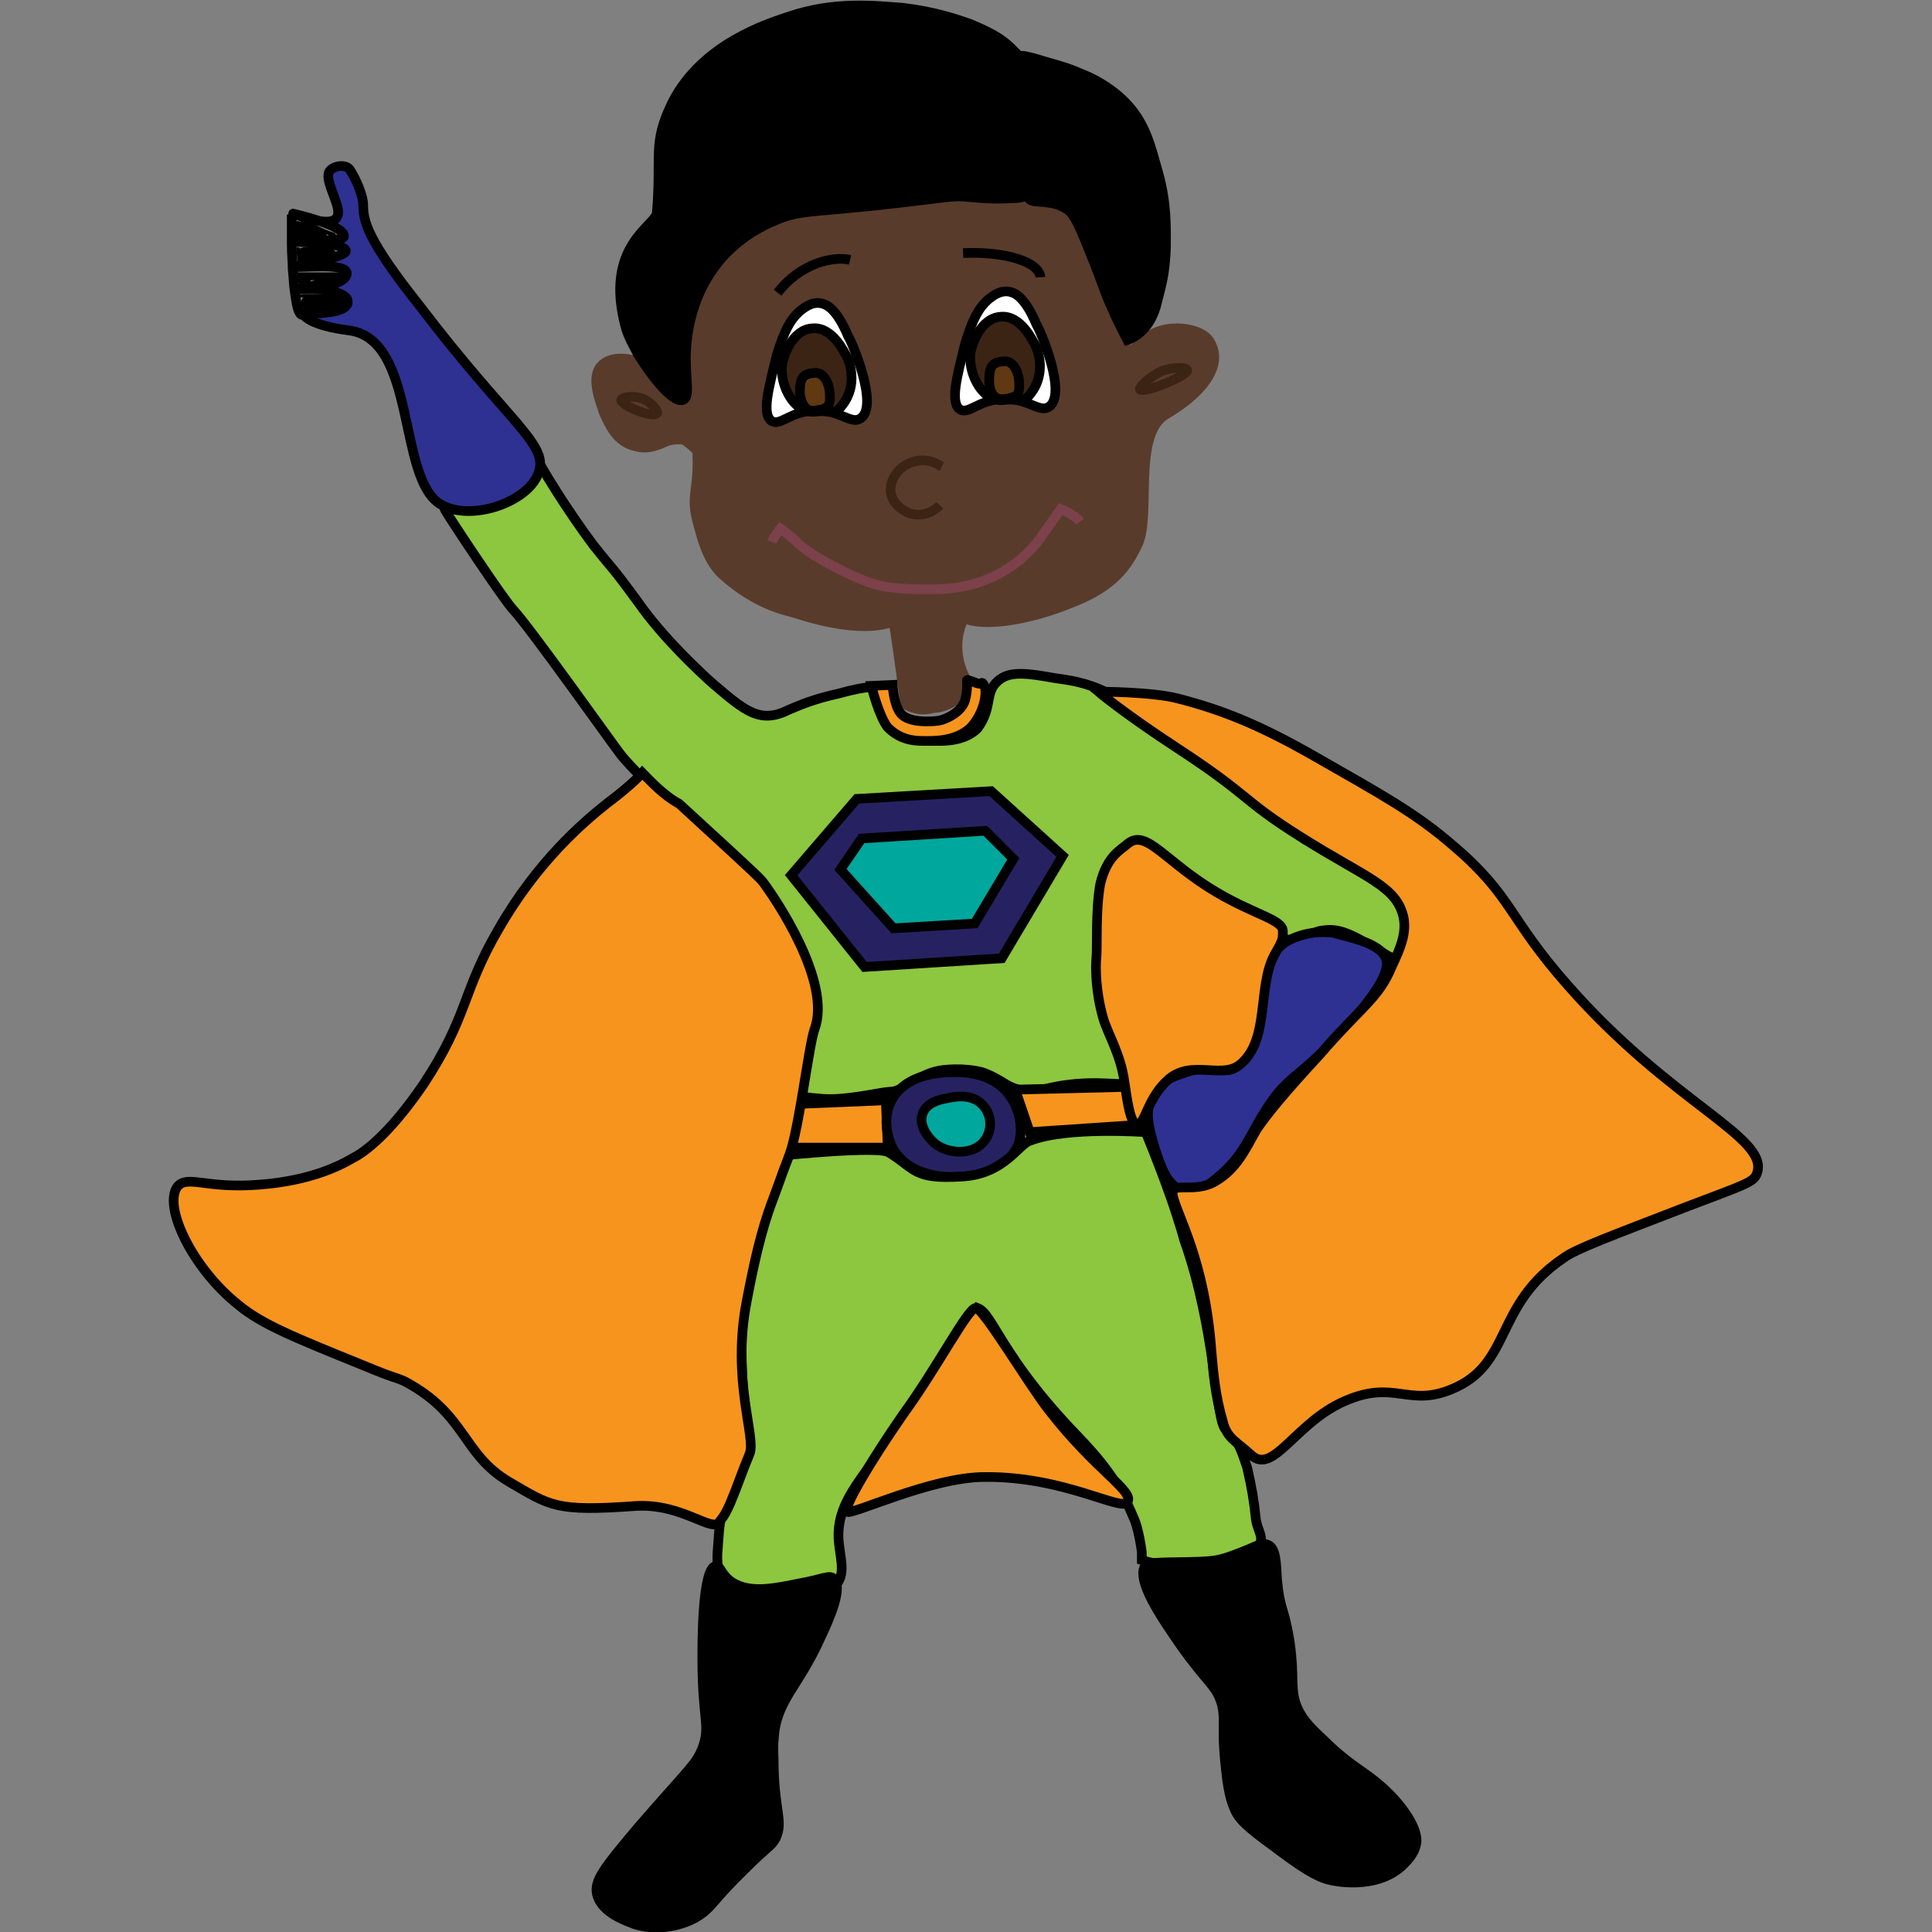 <?xml version="1.0" encoding="utf-8"?>
<!-- Generator: Adobe Illustrator 18.1.0, SVG Export Plug-In . SVG Version: 6.00 Build 0)  -->
<!DOCTYPE svg PUBLIC "-//W3C//DTD SVG 1.1//EN" "http://www.w3.org/Graphics/SVG/1.1/DTD/svg11.dtd">
<svg version="1.1" id="Layer_1" xmlns="http://www.w3.org/2000/svg" xmlns:xlink="http://www.w3.org/1999/xlink" x="0px" y="0px"
	 viewBox="0 0 200 200" enable-background="new 0 0 200 200" xml:space="preserve">
<rect x="0" y="0" width="200" height="200" fill="#808080" stroke="none"/>
<path fill="#8DC63F" stroke="#000000" stroke-miterlimit="10" d="M103.3,70.5c1.2-1.1,3.1-0.8,5.9-0.3c1.4,0.2,3.2,0.4,5.4,1.5
	c3.4,1.5,5.1,3.4,8.3,5.6c4.5,3.1,7.8,6.6,12.2,9.6c0.1,0,3.6,1.6,7.6,4.5c1.1,0.8,2.3,1.7,2.8,3.4c0.5,1.7,0,3.9-1,4.3
	c-0.7,0.2-1.1-0.5-3.3-1.6c-1.4-0.8-2.7-1.4-4.1-1.2c-1.5,0.1-1.5,1-2.7,1.1c-2.1,0.2-5.1-2.7-6.8-3.7c-1.5-0.9-3.5-1.7-5.9-3.7
	c-1.2-1-1.7-1.3-2.3-1.7c-1.1-0.8-2.8-1.7-4.6,1.4c-1.1,2.1-0.3,6.3-0.2,8.6c0.1,1.6,0.2,5.7,1.2,8.6c0,0,0.1,0.7,1,3.1l0.5,1.9
	c-0.2,0.7-2.5,0-5.9,0.3c-3.4,0.3-3.8,1-5.4,0.7c-1.9-0.3-2.1-1.1-4.3-1.9c-1.9-0.5-4.1-0.3-4.8-0.1c-1.9,0.5-2.1,1.2-4.1,2
	c-0.7,0.2-0.3,0-2,0.3c-2.8,0.5-4.6,0.7-6.2,0.5c-1.5-0.1-1.7-0.3-1.9-0.4c-0.9-1,0-2.6,0.5-5.9c0.2-1.1,0.8-3.5-0.2-6.4
	c-0.3-1.1-0.5-2.9-2.2-5.7c-2-3.3-2.6-4.1-3.7-5c-0.7-0.7,0,0-2.9-2.5c-2.8-2.5-2.6-2.2-4.1-3.7c-1.3-1.3-5.1-4.9-6-6.2
	c-0.7-0.9-9.3-13-10.9-14.7c-1-1-6.8-9.8-7-10.2c-1.5-2.2,4.5-0.9,3.8-0.9c-3.2,0,0.9-1.4,3.5-2.4c2.1-0.8,0.4-5.4,1.3-3.7
	c1.2,2.5,4,6.9,6.6,10.4c2.3,2.9,1.7,1.9,4.7,6c2.6,3.7,6.3,7.1,7.5,8.2c3.4,2.9,5,4.4,8,2.9c1.2-0.5,2.5-1.1,5.2-1.7
	c3.3-0.9,3.8-0.7,4.3-0.4c1.2,0.9,0.3,2.5,1.7,3.9c1.3,1.5,3.7,1.4,4.5,1.4c0.9,0,2.7-0.1,3.9-1.3C102.8,73.2,101.9,71.7,103.3,70.5
	z"/>
<polygon fill="#262262" stroke="#000000" stroke-miterlimit="10" points="102.6,81.9 110,88.6 103.7,99.2 89.5,100.1 81.9,90.6 
	88.7,82.7 "/>
<polygon fill="#00A79D" stroke="#000000" stroke-miterlimit="10" points="104.9,88.9 100.9,95.6 92.5,96.1 87,90 89.2,86.8 102,86 
	"/>
<path fill="#2E3192" stroke="#000000" stroke-miterlimit="10" d="M143.5,99.3c0.4,1.2-1,3.5-3.5,6.3c-5.4,6.1-6.3,5.4-8.5,8.6
	c-2.2,3.2-2.5,5.3-5.6,7.8c-1.3,1.1-2.3,1.5-3.3,1.3c-1.9-0.4-2.6-3.1-3.1-4.6c-0.5-1.7-1.2-4,0-5.7c0.9-1.3,2.4-1.7,3.6-2.1
	c2.5-0.7,3.2,0.2,4.4-0.2c3.7-1.3,1.4-10.8,5.8-13.3c1.9-1,3.8-1,4.9-0.8C139.3,97,142.9,97.5,143.5,99.3z"/>
<path fill="#F7941E" stroke="#000000" stroke-miterlimit="10" d="M117.2,112.5c0.4,1.3,0.9,2.6,1.3,3.9l-11.9,0.8l-1.5-4.4
	L117.2,112.5z"/>
<polygon fill="#F7941E" stroke="#000000" stroke-miterlimit="10" points="91.7,113.9 91.9,118.8 81.1,118.8 82.1,114.3 "/>
<path fill="#262262" stroke="#000000" stroke-miterlimit="10" d="M104.7,113.7c0.2,0.2,1.5,2.5,0.7,4.8c-1.2,2.9-5.1,3.3-5.9,3.3
	c-0.9,0.1-5.1,0.3-7-2.8c-0.1-0.1-1.4-2.6-0.3-4.9c1.6-3.4,6.4-3.1,7-3.1C100.1,111,103.2,111.2,104.7,113.7z"/>
<path fill="#00A79D" stroke="#000000" stroke-miterlimit="10" d="M101.9,114.6c0.8,1,0.8,2.5,0,3.5c-1.1,1.5-3.7,1.4-5.1,0.3
	c-0.8-0.7-1.7-1.9-1.3-3.1c0.4-1.2,1.9-1.5,2.5-1.6C98.5,113.6,100.7,113,101.9,114.6z"/>
<path fill="#8DC63F" stroke="#000000" stroke-miterlimit="10" d="M118.6,117.2c0,0,1.3,3.1,2.5,6.5c0.2,0.5,1.1,3.2,1.5,4.7
	c3.3,9.3,3.2,18.7,4.3,19.6c1.4,1.2,1.6,2.2,2.2,3.9c0.5,2.2,0.7,3.4,0.9,5.3c0.1,1,0.7,1.7,0.5,2.4c-0.1,1-1.6,1.4-2.6,1.9
	c-0.5,0.2-3.1,0.8-5,0.8c-2.1,0-4.7-0.8-4.7-0.8v-0.8c0,0-0.3-2.5-0.9-3.7c-1.5-3.6-3.4-5.9-5.9-8.5c-7.8-8.1-8.6-12.5-10.2-13.1
	c0,0-2.7,4.7-10.4,15.3c-2.3,3.2-4.1,5.3-4,8.5c0.1,1.9,0.8,3.6-0.2,4.8c-0.2,0.2-0.7,0.7-3.5,1c-5,0.5-6.5-0.2-7.1-0.4
	c-0.5-0.3-1.5-0.9-1.6-1.7c-0.1-0.9-0.2-1.5-0.1-2.5c0.2-2.5,0.1-3.3,1.2-5.6c0.5-1,0.9-2.4,1.3-3.6c1-2.6-0.7-9.7,0.3-16.7
	c0.5-3.8-0.2-6.9,0.9-8.1c2-2.2,3.2-6.8,3.2-6.8s9.7-1,10.8-0.3c2.8,1.7,2.5,2.8,7.5,2.5c4.4-0.2,5.9-3.3,7.1-3.7
	C110.4,116.6,118.6,117.2,118.6,117.2z"/>
<path stroke="#000000" stroke-miterlimit="10" d="M132.2,163.5c-0.1-1.7-0.1-3.3-1-3.6c-0.4-0.2-0.9,0-2,0.5c-1.3,0.5-2.6,1.1-4,1.2
	c-2.2,0.2-6.3,0-6.6,0.4c-1.1,1.5,1.6,5.4,3.6,8.3c2.9,4.1,3.7,4.1,4.3,6.2c0.4,1.9-0.1,2.3,0.4,6.6c0.3,3.1,0.8,3.9,1,4.4
	c0.4,0.8,1,1.5,3.9,3.6c2.9,2.2,4.5,3.2,5.8,3.5c0.3,0.1,4.7,1.1,7.5-1.4c0.4-0.4,1.3-1.2,1.5-2.3c0.1-0.4,0.2-1.9-2.3-4.7
	c-2.6-2.8-4.1-2.9-7.4-6.2c-1.3-1.2-1.9-1.9-2.4-2.8c-1.1-2.1-0.4-3.2-1-7.3C132.9,166.2,132.5,166.8,132.2,163.5z"/>
<path stroke="#000000" stroke-miterlimit="10" d="M85,169.4c0.9-1.9,2.3-5.1,1.3-6c-0.5-0.4-1.2,0.1-3.5,0.5c-2.5,0.5-5.1,1.1-7-0.1
	c-1.2-0.8-1.3-1.9-1.7-1.7c-1.4,0.2-1.4,7.8-1.4,9.5c0,6.6,0.9,7,0,9.4c-0.7,1.7-1.2,1.9-6.5,8c-3.8,4.5-4.7,5.7-4.4,7.1
	c0.5,2,3.2,2.8,3.9,3.1c3.2,1,6.1-0.5,6.5-0.8c1.6-1,1.4-1.5,4.9-4.9c2.5-2.5,2.7-2.3,3.2-3.2c0.8-1.7-0.1-2.8-0.2-7.3
	c0-1.4-0.1-2.2,0-2.9C80.3,176,82.6,174.8,85,169.4z"/>
<path fill="#F7941E" stroke="#000000" stroke-miterlimit="10" d="M66.5,80c0,0-0.9,1.1-3.7,3.2c-2.4,1.9-7.2,6-11.2,13
	c-3.8,6.5-3.1,9-7.8,16.1c-3.7,5.4-6.3,7.1-7.3,7.6c-3.9,2.3-8.5,2.7-10.7,2.8c-4.7,0.2-6.4-1-7.4,0.1c-1.6,2,1.5,8.5,6.3,12.3
	c2.4,2,5.9,3.4,12.8,6.2c3.6,1.5,3.3,1.2,4.4,1.7c6.4,3.4,5.9,7.5,10.8,10.4c4.3,2.5,4.8,3.1,13.1,2.5c4.9-0.3,8,2.9,8.7,1.6
	c0.1-0.2,0.4-0.3,1.1-1.9c0.8-1.9,1.2-3.2,2-5.1c0.7-1.7-1.9-7.6-0.3-15.8c0.7-3.7,1.5-7.4,2.7-10.5c1.7-4.6,0.4-1.2,1.7-4.6
	c1-2.6,2-11.2,2.6-13c1.9-4.9-4.1-13.7-5.4-15.4c-0.4-0.5-5-4.7-8.6-8C68.6,82.3,67,80.5,66.5,80z"/>
<path fill="#F7941E" stroke="#000000" stroke-miterlimit="10" d="M87.7,156.5c0.4,0.4,8.7-3.6,14.2-3.6c8.2-0.1,14.2,3.6,14.8,2.6
	c0.8-1.1-3.3-3.3-8.1-9.5c-2.2-2.8-6.8-10.6-7.6-10.6c-0.8,0-4,6.2-7.5,11C90.1,151.3,87.2,156.2,87.7,156.5z"/>
<path fill="#F7941E" stroke="#000000" stroke-miterlimit="10" d="M129.5,150.6c2.3,2.2,4.6-3.4,9.8-5.6c5.1-2.2,6.5,0.7,11-1.2
	c6.3-2.6,4.3-8.7,11.6-13.6c1.2-0.9,5-2.3,12.5-5.2c6.3-2.4,7.2-2.6,7.5-3.6c1.2-3.7-8.9-7.2-19.6-19.4c-6.2-7-5.7-9.2-11.8-14.4
	c-3.9-3.4-7.4-5.3-14.4-9.3c-5.6-3.2-9.5-4.8-14.2-6c-2.7-0.7-8.2-0.7-8.2-0.7s2.6,2.2,8.1,5.8c7.8,5.1,6.6,5.3,12.8,9.2
	c6.8,4.3,10,5.1,10.7,8.4c0.3,1.6-0.3,3.1-1.2,5c-1.4,3.4-3.1,4.1-7.5,9.2c-3.7,4-5.4,6.1-6.5,7.7c-1.3,2.3-2.1,4.1-4.3,5.4
	c-2.2,1.3-4.7-0.1-4.4,1.4c0.4,2.1,3.3,6.6,4,16.1c0.2,2.3,0.4,4.7,1.2,7.4C127,148.9,128.1,149.3,129.5,150.6z"/>
<g>
	<path fill="#F7941E" stroke="#000000" stroke-miterlimit="10" d="M116.8,87.3c1.9-1.5,3.9,2,9.2,5.1c3.9,2.3,6.8,2.8,6.8,4
		c0,0.9,0,0.9-0.9,2.5c-1.7,3.2-0.5,8.5-3.3,11.1c-1.9,1.9-5.1-0.4-7.6,1.7c-2.3,2-2.4,4.7-3.3,4.7c-0.7-0.1-1-2.4-1.3-4.4
		c-0.4-2.9-1.7-4.9-2.2-6.6c-0.8-2.8-0.8-5.3-0.7-6.3c0.1-0.9-0.1-4.9,0.4-7.6C114.6,88.6,116,88,116.8,87.3z"/>
</g>
<path fill="#593B2B" stroke="#593B2B" stroke-miterlimit="10" d="M93.7,72.9c0,0-0.7-5.4-1.2-8.6c0,0-2.7,1.6-10.1-0.8
	c-0.9-0.3-3.9-0.7-7.6-4c-1.6-1.5-2.1-3.7-2.5-5.1c-0.9-3.1,0-3.4-0.1-7.1c0,0,0.8-0.2-1.3-1.7c-0.2-0.2-1.5-0.1-1.9,0.1
	c-0.7,0.3-1.9,0.9-3.2,0.5c-2-0.4-2.8-2.4-3.3-3.5c-0.3-1-1.4-3.5-0.3-4.8c0.9-1,2.6-0.9,3.7-0.5c3.4,1,4.1,5.1,5.2,4.9
	c0.9-0.2-0.3-1.9,0.5-6.9c0.2-1.4,0.1-1.7,1.4-4.7c1-2.1,2-4.7,3.7-5.9c1.9-1.3,3.6-2.6,8.7-3.3c5.6-0.8,6.5-0.4,12.8-1.1
	c2.6-0.3,6.4-0.5,12.1,1.6c2.1,0.8,3.9,8.8,4.8,9.9c3.2,3.7,0.2,4.8,0.7,5.8l0,0c0.2,0.1,1.1-1.3,2.3-2.3c0.3-0.3,1.5-1.3,3.3-1.4
	c1.1-0.1,3.1,0.2,3.8,1.3c1.7,2.7-1.2,5.7-4.5,7.6c-3.5,2.1-1.5,10.4-2.9,13.4c-1.1,2.4-2.6,4.4-6.6,6c-4.8,2-9.4,2.6-11.4,1.7l0,0
	c-1.6,3.2,0.1,6.1,0.1,6.1c0,0.3,0.1,1,0.1,1.7c-0.4,0.3-1.2,0.9-2.3,1.3c-0.3,0.1-0.7,0.2-1.1,0.2C95,73.8,93.7,72.9,93.7,72.9z"/>
<path fill="none" stroke="#3C2415" stroke-miterlimit="10" d="M68,42.8c0.2-0.2-0.5-1.1-1.4-1.5c-1-0.4-2.2-0.2-2.3,0.1
	C64.3,42,67.6,43.3,68,42.8z"/>
<path fill="none" stroke="#3C2415" stroke-miterlimit="10" d="M118,40.3c-0.1-0.2,1-1.3,2.3-1.9c1.1-0.4,2.5-0.4,2.6-0.1
	C123,38.9,118.3,40.8,118,40.3z"/>
<g>
	<path fill="#FFFFFF" stroke="#000000" stroke-miterlimit="10" d="M89.1,43.3c-1,0.7-2.1-0.9-4.8-0.8c-2.5,0.1-3.5,1.6-4.4,1.1
		c-1.1-0.7-0.3-3.5,0.5-6.8c0.8-2.6,1.4-3.7,2.4-4.6c0.4-0.3,1.2-1,2.2-0.8c0.4,0.1,1.5,0.3,2.8,3.4C88.2,35.4,91,42,89.1,43.3z"/>
	<path fill="#3C2415" stroke="#000000" stroke-miterlimit="10" d="M87.5,41.5c1.3-2.1,0.3-4.4,0.1-4.7c-0.1-0.1-1.4-3.1-3.6-2.8
		c-2,0.2-2.8,2.8-2.9,3.2c-0.7,2,0.9,5.8,3.4,5.4C86.3,42.4,86.4,43.2,87.5,41.5z"/>
	<path fill="#603913" stroke="#000000" stroke-miterlimit="10" d="M84.4,42.5c1.2-0.2,1.6-0.3,1.5-1.7c0-0.7-0.4-2.3-1.6-2.2
		c-1.2,0.1-1.5,0.5-1.5,2.1C82.9,41.6,83.3,42.7,84.4,42.5z"/>
</g>
<g>
	<path fill="#FFFFFF" stroke="#000000" stroke-miterlimit="10" d="M108.6,42.1c-1,0.7-2.1-0.9-4.8-0.8c-2.5,0.1-3.5,1.6-4.4,1.1
		c-1.1-0.7-0.3-3.5,0.5-6.8c0.8-2.6,1.4-3.7,2.4-4.6c0.4-0.3,1.2-1,2.2-0.8c0.4,0.1,1.5,0.3,2.8,3.4
		C107.7,34.2,110.5,40.8,108.6,42.1z"/>
	<path fill="#3C2415" stroke="#000000" stroke-miterlimit="10" d="M107,40.3c1.3-2.1,0.3-4.4,0.1-4.7c-0.1-0.1-1.4-3.1-3.6-2.8
		c-2,0.2-2.8,2.8-2.9,3.2c-0.7,2,0.9,5.8,3.4,5.4C105.8,41.2,105.9,42,107,40.3z"/>
	<path fill="#603913" stroke="#000000" stroke-miterlimit="10" d="M104,41.3c1.2-0.2,1.6-0.3,1.5-1.7c0-0.7-0.4-2.3-1.6-2.2
		c-1.2,0.1-1.5,0.5-1.5,2.1C102.4,40.4,102.8,41.5,104,41.3z"/>
</g>
<path fill="none" stroke="#000000" stroke-miterlimit="10" d="M88,26.9c-1.7-0.4-5.1,0.3-7.5,3.4"/>
<path fill="none" stroke="#000000" stroke-miterlimit="10" d="M107.7,28.7c-0.1-1.6-3.7-2.7-8-2.5"/>
<line fill="none" stroke="#000000" stroke-miterlimit="10" x1="86.3" y1="31.7" x2="86.3" y2="31.7"/>
<g>
	<path fill="none" stroke="#3C2415" stroke-miterlimit="10" d="M97.5,48.3c-0.2-0.1-1.4-1-2.9-0.5c-1.3,0.3-2.5,1.6-2.4,3.1
		c0.1,1.1,1.1,1.9,1.9,2.2c1.1,0.4,2.3,0.1,3.2-0.8"/>
</g>
<path fill="none" stroke="#7C414B" stroke-miterlimit="10" d="M111.8,54c-0.5-0.7-2-1.3-2-1.3s-1.1,1.6-1.9,2.7
	c-2.5,3.7-6.3,4.9-7.7,5.2c-2.1,0.5-3.8,0.4-5.4,0.4c-1.3-0.1-3.3,0-5.6-1c-1.2-0.5-2.5-1.1-4.4-2.2c-2-1.2-2.3-1.7-2.3-1.7
	c-1.4-1.2-1.7-1.4-1.7-1.4s-0.7,0.9-0.9,1.4"/>
<path stroke="#000000" stroke-miterlimit="10" d="M119.8,31.2c0.4-1.6,0.8-2.8,0.9-5.6c0-2,0.1-4.5-0.8-7.7
	c-0.8-2.8-1.3-5.2-3.5-7.4c-1.6-1.6-3.5-2.5-4.3-2.8c-1.1-0.5-2-0.8-3.8-1.3c-1.6-0.5-2.8-0.8-2.6-0.5c0.4,0.5,3.3,3.3,3.8,7.6
	c0.1,0.9,0.3,2.8-0.7,4.5c-1,1.5-2.4,2-2.3,2.5c0.2,0.7,2.3,0,4,1.2c0.5,0.4,0.9,0.8,2.2,4.1c1.6,3.9,1.6,4.4,2.5,6.3
	c0.4,1,1.5,3.1,1.5,3.1l0,0C117,35.1,119.1,34.4,119.8,31.2z"/>
<path stroke="#000000" stroke-miterlimit="10" d="M100.5,2.5c-1.4-0.5-3.7-1.3-7.1-1.7c-2.8-0.2-7-0.7-11.7,0.9
	c-2.1,0.7-9,2.8-12.1,8.9c-2.1,4.3-1.1,5.3-1.6,11.4c-0.1,1.4-5.6,3.4-3.2,12c0.3,1,0.9,2,1.2,2.6c1.2,2,3.6,5.2,4.7,4.8
	c1.1-0.4-0.4-3.6,0.8-8.4c0.3-1.2,1.1-4,3.5-6.6c2-2.1,4.1-3.1,5.3-3.6c2.4-1,3.3-0.8,10.1-1.5c8.3-0.9,8.1-1.1,9.9-0.9
	c2.3,0.2,2.9,0.2,5,0.1c1.7-0.1,3.1-2.1,3.4-2.6c1.5-3.2,0.1-6.5-0.5-8c-0.4-1.1-1.4-2.9-3.2-4.6C103.6,3.8,102.1,3.2,100.5,2.5z"/>
<path fill="#F7941E" stroke="#000000" stroke-miterlimit="10" d="M101.7,70.7c-0.1-0.1,0,0.3-0.9-0.1c-0.8-0.3-0.7-0.2-0.7-0.2
	s0.1,1.1-0.2,2.1c-0.4,1.3-2.1,2-2.7,2.1c-0.7,0.1-3.2,0.3-4-0.8c-0.7-0.9-0.8-2.9-0.8-2.9L90.2,71c0,0,0.8,3.2,1.7,4.3
	c1.3,1.3,2.7,1.4,3.7,1.4c1,0,3.2,0.1,4.8-1.3C101.9,73.9,102.4,71.3,101.7,70.7z"/>
<g>
	<path fill="#2E3192" stroke="#000000" stroke-miterlimit="10" d="M45.6,52.2c-4.5-2.7-2.4-17.1-9.5-18c-3.9-0.5-4.7-1.5-4.7-1.7
		c0-0.1,4.7,0.2,4.6-1.3c-0.1-1.4-5-1.4-5-1.3c0,0.2,4.9-0.2,4.9-1.6c0-1.2-5.3-0.5-5.3-0.7c0,0,5.2-1,5.2-1.6c0-1-5.4-0.9-5.4-1
		s5.1,0.1,5.2-0.5c0.2-1.2-5.4-2.4-5.3-2.4c0.1,0,3.7,1.5,4.5,0.5c0.8-0.9-1-3.3-0.8-4.6c0.1-0.8,1.9-1.2,2.3-0.3
		c0.7,1.1,1.3,2.7,1.3,3.5c0,1.7,0.4,3.6,5.8,10.4c9.2,12.1,13.3,14.3,12.4,17.2C54.9,51.9,48.8,54.1,45.6,52.2z"/>
	<path fill="none" stroke="#000000" stroke-miterlimit="10" d="M30.2,22.2c0,1.1,0,2.1,0,3.1s0.1,1.9,0.1,2.6
		c0.1,0.9,0.1,1.5,0.2,2.2c0.2,1.5,0.4,2.5,0.8,2.5"/>
	<g>
		<g>
			<path d="M30.6,23.1c0,0.3-0.1,1.1,0.1,1.5c0.2,0.3,0.4,0.1,0.8,0.1c0.5,0,1,0.2,1.5,0.2c0.5,0,1.1-0.1,1.6-0.3
				c0.2-0.1,0.2-0.4,0-0.5c-0.7-0.2-1.3-0.5-1.9-0.8c-0.4-0.2-1.1-0.5-1.5-0.4c-0.1,0-0.2,0.1-0.2,0.2c-0.1,0.4-0.2,1,0.3,1.1
				c0.2,0.1,0.4,0,0.7,0.1c0.2,0,0.4,0.1,0.5,0.2c0.3,0.1,0.7,0.2,1.1,0.2c0.3,0,0.3-0.4,0.1-0.5c-0.7-0.3-1.4-0.7-2.2-0.8
				c-0.3,0-0.5,0.4-0.1,0.5c0.8,0.1,1.4,0.4,2.2,0.8c0-0.2,0-0.3,0.1-0.5c-0.5,0.1-1-0.2-1.5-0.4c-0.1,0-0.3-0.1-0.4-0.1
				c-0.2-0.1-0.2,0-0.1,0.1c0-0.2,0-0.3,0-0.5c-0.1,0.1-0.2,0.1-0.2,0.2c0.5,0,1.3,0.4,1.7,0.5c0.5,0.2,1,0.4,1.5,0.7
				c0-0.2,0-0.3,0-0.5c-0.9,0.3-1.7,0.3-2.6,0.1c-0.2-0.1-0.4,0-0.7-0.1c-0.3,0-0.1,0.1-0.1-0.1c0-0.3,0-0.7,0-0.9
				C31.1,22.8,30.6,22.8,30.6,23.1L30.6,23.1z"/>
		</g>
	</g>
	<g>
		<g>
			<path d="M30.7,25.8c0,0.4,0.1,1,0.1,1.4c0,0.2,0.3,0.4,0.5,0.1c0.2-0.4,1.3-0.4,1.7-0.5c0.5-0.1,1.1-0.3,1.6-0.4
				c0.2-0.1,0.2-0.3,0.1-0.4c-0.4-0.5-1.2-0.4-1.9-0.4c-0.4,0-1.6-0.2-1.9,0.3c-0.1,0.3,0.1,0.8,0.5,0.9c0.4,0,0.9-0.1,1.3-0.1
				s0.9,0,1.3-0.1c0.3-0.1,0.2-0.7-0.1-0.5c-0.5,0.1-1,0.1-1.5,0.1c-0.2,0-0.3,0-0.5,0c-0.1,0-0.5,0-0.4,0.1
				c0.8,0.1,2.2-0.4,2.8,0.2c0-0.1,0.1-0.3,0.1-0.4c-0.8,0.2-1.6,0.4-2.4,0.5c-0.5,0.1-1,0.1-1.2,0.7c0.2,0,0.3,0.1,0.5,0.1
				c0-0.4-0.1-1-0.1-1.4C31.1,25.5,30.6,25.5,30.7,25.8L30.7,25.8z"/>
		</g>
	</g>
	<g>
		<g>
			<path d="M32.3,26.3c0.2,0,0.7-0.1,0.9,0c0.1,0,0.2,0.2,0.3,0.2c0.2,0.1,0.4,0,0.7,0s0.5,0,0.9-0.1c0.1,0,0.2-0.1,0.2-0.2l0,0
				c0-0.1-0.1-0.2-0.1-0.2l0,0c-0.3-0.2-0.5,0.3-0.3,0.4l0,0c0-0.1-0.1-0.1-0.1-0.2l0,0c0.1-0.1,0.1-0.2,0.2-0.2
				c-0.2,0.1-0.5,0.1-0.8,0c-0.2,0-0.3,0-0.5-0.1l-0.1-0.1c-0.3-0.1-0.8,0-1.2,0C32,25.7,32,26.3,32.3,26.3L32.3,26.3z"/>
		</g>
	</g>
	<g>
		<g>
			<path d="M31.1,26.9c0.1,0,0.2,0,0.3,0c0.3,0,0.3-0.5,0-0.5c-0.1,0-0.2,0-0.3,0C30.7,26.4,30.7,26.9,31.1,26.9L31.1,26.9z"/>
		</g>
	</g>
	<g>
		<g>
			<path d="M30.9,28.7c1.5,0,2.9,0,4.5,0c0-0.2,0-0.3-0.1-0.5c-0.9,0.2-1.9,0.5-2.7,0.8c-0.2,0.1-0.4,0.1-0.7,0.2
				c-0.1,0-0.2,0-0.3,0.1s-0.1,0.1-0.1-0.1C31,28.8,32.1,29,32.3,29c0.4,0,0.9,0,1.3-0.1c0,0,0.7,0,0.7-0.1s-0.5-0.1-0.7-0.1
				c-0.3,0-0.5,0.1-0.9,0.2c-0.1,0.1-0.3,0.2-0.4,0.2c-0.2,0.1-0.3,0.1-0.5-0.1c-0.3,0-0.4-0.1-0.2-0.2c0,0.2,0,0.3,0.1,0.5
				c0.1,0,0.1-0.1,0.2-0.1c0.3,0,0.3-0.5,0-0.5c-0.2,0-0.3,0-0.4,0.1s-0.2,0.4,0.1,0.5c0.5,0.1,0.9-0.4,0.3-0.8
				c-0.4-0.3-0.8,0-0.9,0.4c-0.1,0.9,0.8,1,1.4,0.8c0.3-0.1,0.5-0.2,0.8-0.3c0.3-0.1,0.7-0.1,1-0.1c0.2,0,0.5-0.1,0.8-0.3
				c0.3-0.7-0.5-0.7-1-0.7c-0.8,0-1.5,0.1-2.4,0.1C31.4,28.3,31.1,28.2,30.9,28.7c-0.2,0.2,0.1,1,0.4,1.1c0.4,0.1,1.4-0.3,1.9-0.4
				c0.8-0.2,1.5-0.4,2.3-0.7c0.3-0.1,0.2-0.5-0.1-0.5c-1.5,0-2.9,0-4.5,0C30.6,28.1,30.6,28.7,30.9,28.7L30.9,28.7z"/>
		</g>
	</g>
	<g>
		<g>
			<path d="M31.1,30.8c0.9,0,1.7,0,2.5,0c0.4,0,0.9,0.1,1.3,0.2c0.2,0.1,0.2,0,0-0.1c-0.2,0.1-0.4,0.2-0.8,0.3
				c-0.3,0.1-0.8,0.2-1.1,0.3c-0.1,0-1.7,0.3-1.4-0.3c0.1-0.2,1.3-0.2,1.5-0.2c0.2,0,1.5,0,0.5,0.2c-0.3,0.1-0.5,0.1-0.9,0.1
				c-0.4,0.1-1.2,0.2-0.3,0c0.3-0.1,0.7-0.1,1-0.2c0.2,0.1,0.4,0,0.7-0.1c0,0,0,0-0.1,0c-0.4,0-0.8,0.1-1.2,0.2
				c-0.2,0-0.4,0.1-0.5,0.2c0,0.2,0.2,0.2,0.3,0.1c0.3,0,0.8-0.2,1.1-0.2s0.2-0.5-0.1-0.5C33.1,31,31.2,31.1,32,32
				c0.1,0.1,0.2,0.1,0.2,0.1c0.8-0.2,1.5-0.3,2.3-0.5c0.2-0.1,0.4-0.1,0.4-0.3c0.1-0.8-1.1-0.7-1.5-0.5c-0.4,0.1-2.2,0-2,0.9
				s2,0.3,2.4,0.2c0.4-0.1,1.4-0.4,0.9-1.1c-0.2-0.3-0.8-0.3-1.2-0.3c-0.7,0-1.2,0.2-1.7,0.2c-0.8,0-0.8,1-0.3,1.4
				c0.5,0.5,2.1,0,2.7-0.1c0.3-0.1,2.1-0.5,1.3-1.2c-0.3-0.3-1.2-0.3-1.6-0.3c-0.9-0.1-1.9-0.1-2.7,0C30.8,30.4,30.8,31,31.1,30.8
				L31.1,30.8z"/>
		</g>
	</g>
</g>
</svg>
